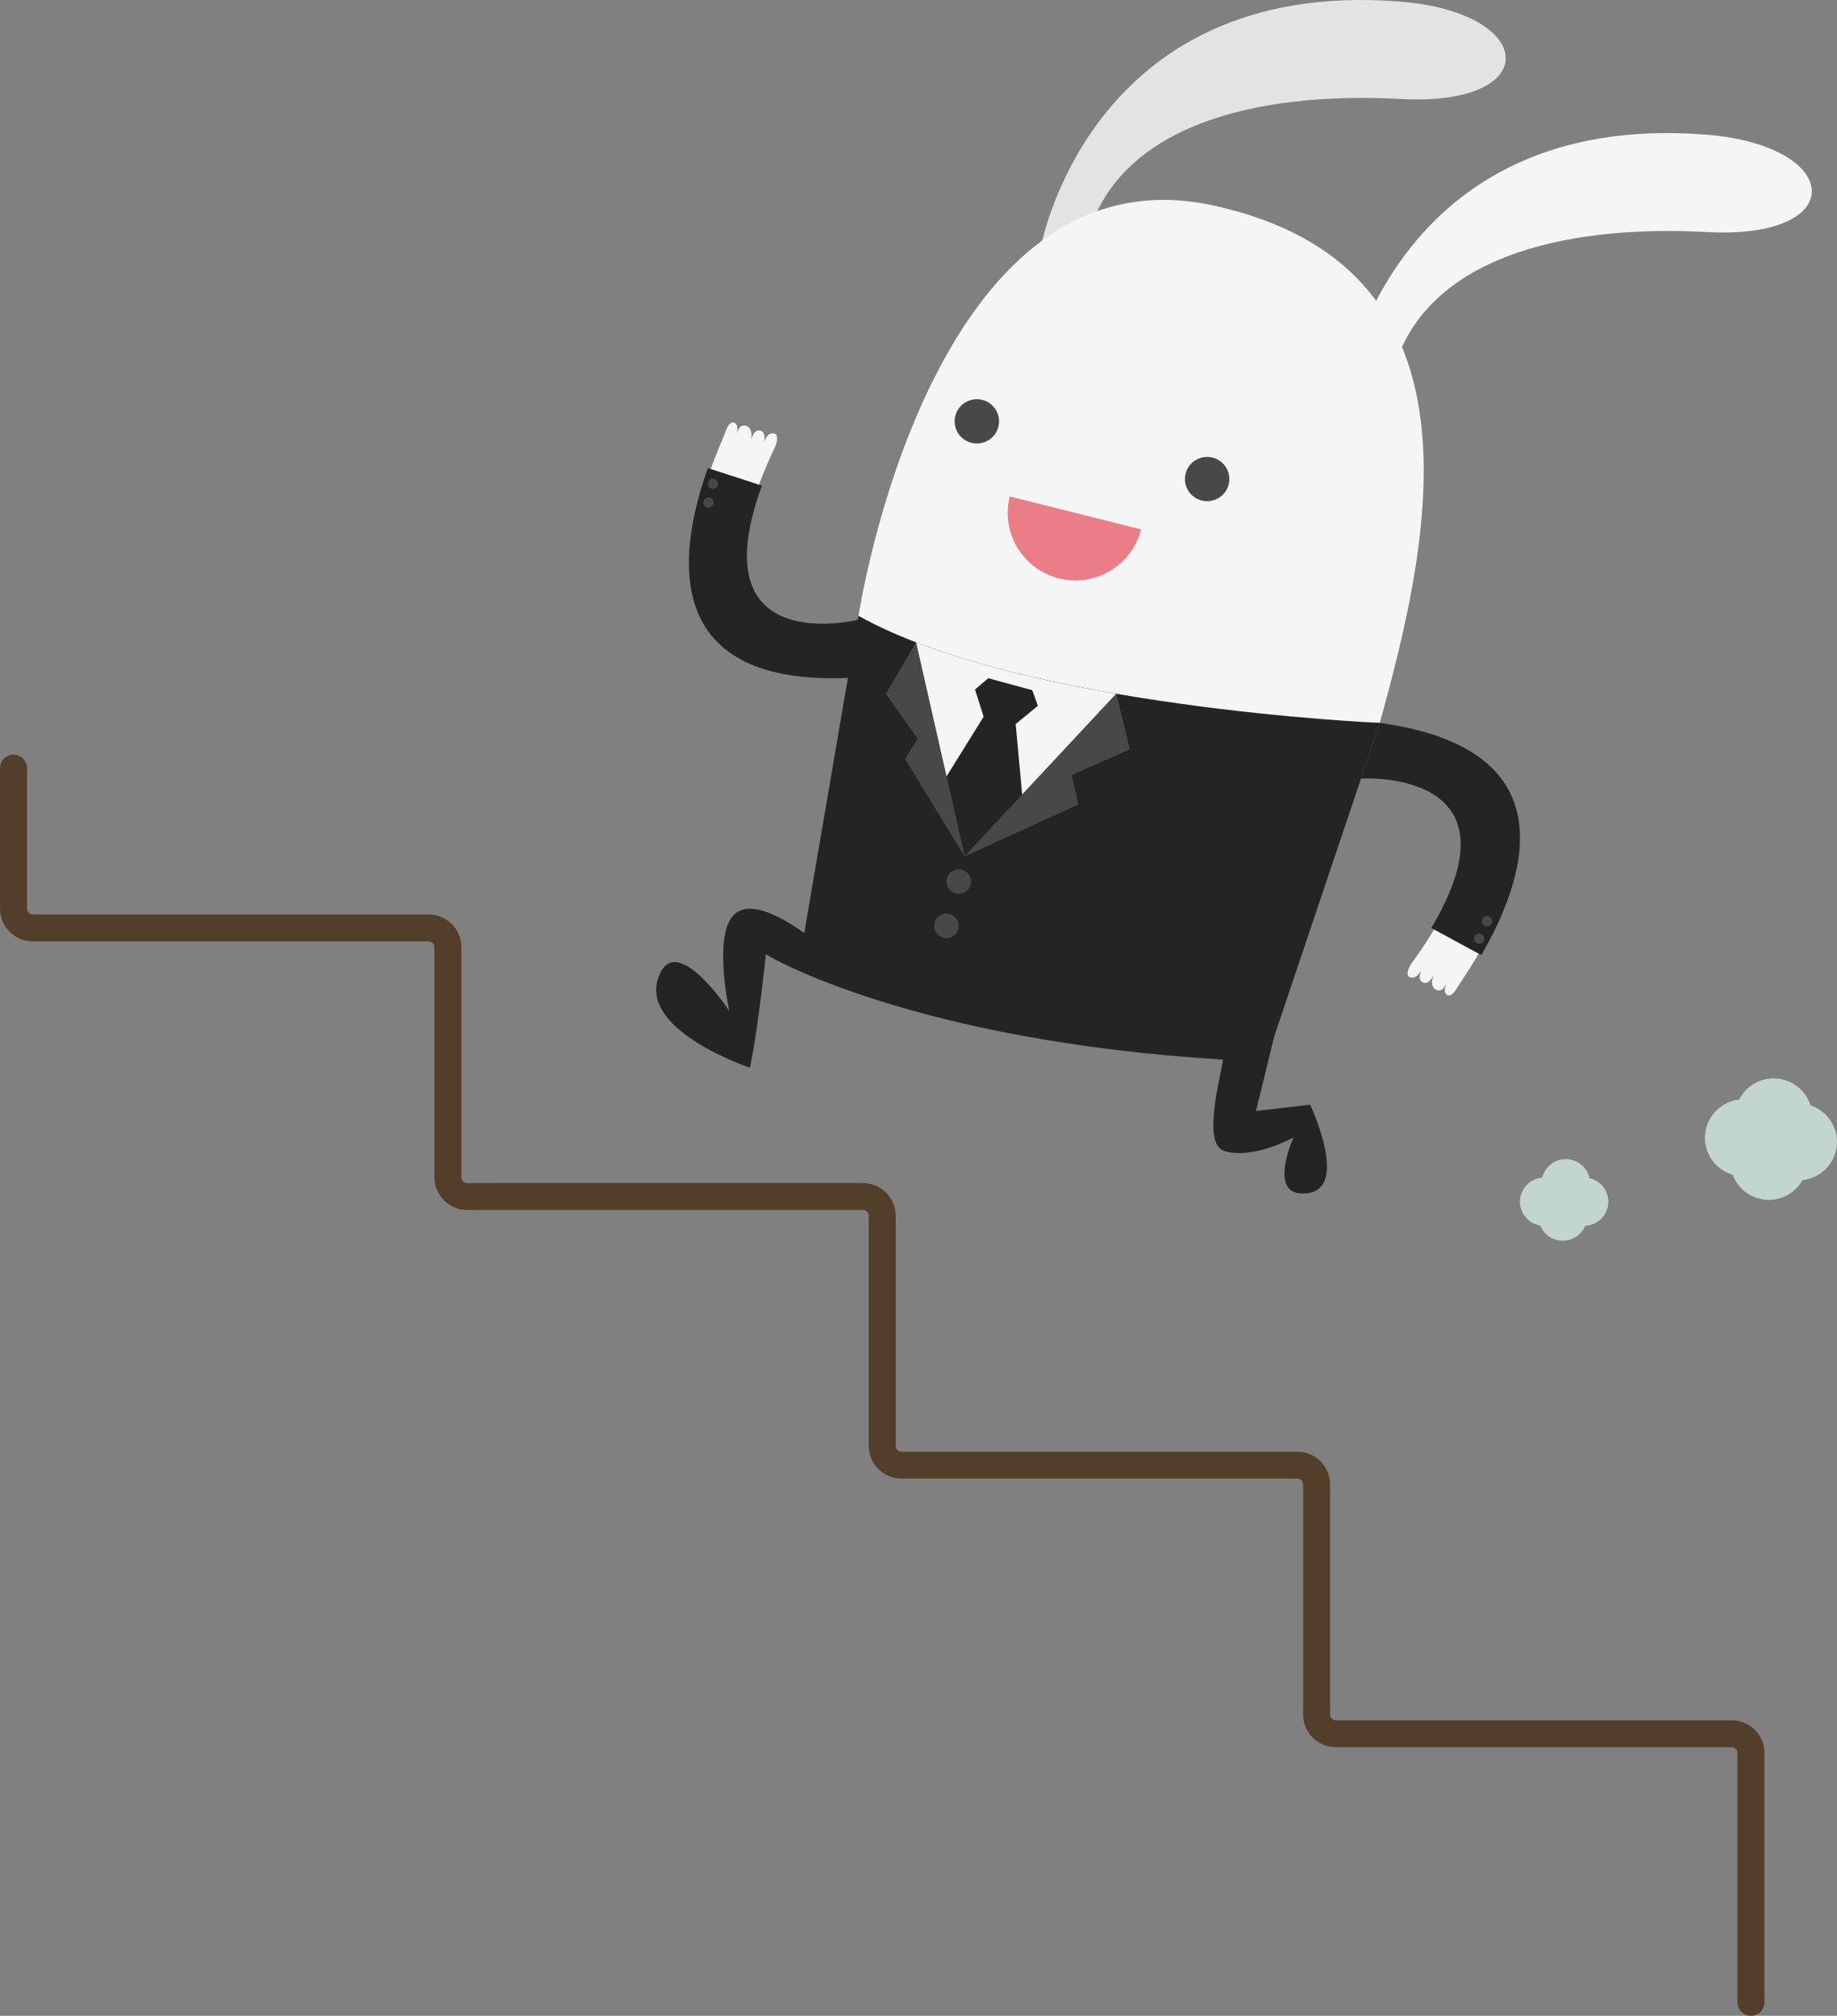 <svg width="103" height="113" viewBox="0 0 103 113" fill="none" xmlns="http://www.w3.org/2000/svg">
    <rect x="0" y="0" width="103" height="113" fill="#808080" stroke="none"/>
    <path d="M58.342 13.926C58.342 13.926 61.032 -1.273 78.469 0.086C86.216 0.689 86.581 5.987 78.536 5.55C70.523 5.115 62.513 6.963 60.885 13.618L58.342 13.926Z" fill="#E3E3E3"/>
    <path d="M75.505 21.385C75.505 21.385 78.197 6.186 95.632 7.545C103.378 8.148 103.744 13.446 95.699 13.009C87.686 12.574 79.675 14.422 78.047 21.077L75.505 21.385Z" fill="#F5F5F5"/>
    <path d="M36.885 54.898C37.785 51.958 40.89 56.668 40.89 56.668C40.89 56.668 40.02 52.727 41.045 51.402C42.027 50.133 44.45 51.861 45.093 52.296L71.453 58.07L70.424 62.281L73.457 61.925C73.457 61.925 75.671 66.586 73.317 66.888C70.962 67.189 72.528 63.765 72.528 63.765C72.528 63.765 70.283 65.005 68.662 64.531C67.397 64.163 68.402 60.525 68.575 59.399C51.255 58.344 43.179 53.67 42.939 53.491C42.939 53.491 42.507 57.734 42.048 59.851C42.048 59.851 35.984 57.835 36.883 54.895L36.885 54.898Z" fill="#242424"/>
    <path d="M48.137 34.523C48.137 34.523 52.137 7.988 68.095 11.531C83.379 14.926 80.43 29.569 77.362 40.521C52.53 40.924 48.137 34.521 48.137 34.521V34.523Z" fill="#F5F5F5"/>
    <path d="M48.137 34.523L45.095 52.296C45.095 52.296 55.633 56.758 71.455 58.07L77.362 40.523C77.362 40.523 57.334 39.666 48.137 34.523Z" fill="#242424"/>
    <path d="M85.225 67.362C85.225 66.651 85.775 66.069 86.473 66.011C86.618 65.417 87.154 64.975 87.794 64.975C88.434 64.975 88.992 65.432 89.124 66.043C89.727 66.183 90.177 66.72 90.177 67.364C90.177 68.09 89.602 68.682 88.882 68.716C88.676 69.207 88.192 69.554 87.623 69.554C87.055 69.554 86.559 69.201 86.358 68.699C85.714 68.591 85.223 68.036 85.223 67.364L85.225 67.362Z" fill="#C2D6CD"/>
    <path d="M95.595 63.782C95.595 62.675 96.434 61.762 97.513 61.641C97.867 60.935 98.598 60.45 99.445 60.45C100.416 60.45 101.238 61.087 101.512 61.966C102.375 62.248 103 63.058 103 64.012C103 65.126 102.152 66.041 101.065 66.155C100.695 66.814 99.988 67.262 99.175 67.262C98.241 67.262 97.45 66.672 97.145 65.847C96.248 65.585 95.593 64.76 95.593 63.782H95.595Z" fill="#C2D6CD"/>
    <path d="M54.083 48.01L51.358 36.007C54.699 37.29 58.718 38.223 62.59 38.893L54.081 48.01H54.083Z" fill="#F5F5F5"/>
    <path d="M62.593 38.891L63.356 42.007L60.087 43.45L60.461 45.096L54.083 48.01L62.593 38.891Z" fill="#484848"/>
    <path d="M51.358 36.007L49.67 38.891L51.449 41.411L50.746 42.552L54.083 48.01L51.358 36.007Z" fill="#484848"/>
    <path d="M40.66 24.249C40.66 24.249 40.861 23.586 41.147 23.689C41.402 23.782 41.35 24.107 41.326 24.301C41.372 24.107 41.495 23.782 41.819 23.864C42.193 23.959 42.146 24.448 42.118 24.62H42.122C42.167 24.465 42.319 24.055 42.634 24.14C42.948 24.224 42.872 24.661 42.829 24.829C42.883 24.65 43.058 24.191 43.434 24.308C43.715 24.396 43.475 25.018 43.475 25.018C43.099 25.804 42.797 26.522 42.554 27.178L39.85 26.3C40.217 25.262 40.572 24.499 40.66 24.252V24.249Z" fill="#F5F5F5"/>
    <path d="M42.721 27.224C39.14 36.995 48.137 34.738 48.137 34.738L47.676 37.999C36.552 38.51 38.213 30.407 39.687 26.242L42.721 27.226V27.224Z" fill="#242424"/>
    <path d="M53.066 49.42C53.066 49.8 53.376 50.108 53.756 50.108C54.137 50.108 54.446 49.8 54.446 49.42C54.446 49.041 54.137 48.733 53.756 48.733C53.376 48.733 53.066 49.041 53.066 49.42Z" fill="#484848"/>
    <path d="M53.066 52.591C52.685 52.591 52.377 52.283 52.377 51.904C52.377 51.524 52.685 51.217 53.066 51.217C53.447 51.217 53.756 51.524 53.756 51.904C53.756 52.283 53.447 52.591 53.066 52.591Z" fill="#484848"/>
    <path d="M58.193 39.565L57.879 38.69L55.412 38.021L54.669 38.654L55.153 40.179L53.066 43.532L54.083 48.01L57.313 44.551L56.95 40.588L58.193 39.565Z" fill="#242424"/>
    <path d="M39.984 27.409C40.144 27.402 40.269 27.269 40.263 27.11C40.256 26.95 40.122 26.825 39.962 26.832C39.802 26.838 39.677 26.972 39.683 27.131C39.69 27.291 39.824 27.415 39.984 27.409Z" fill="#484848"/>
    <path d="M39.735 28.462C39.895 28.456 40.02 28.322 40.014 28.163C40.007 28.003 39.873 27.878 39.713 27.885C39.553 27.891 39.428 28.025 39.434 28.184C39.441 28.344 39.575 28.469 39.735 28.462Z" fill="#484848"/>
    <path d="M63.981 29.675C63.468 31.701 61.406 32.929 59.373 32.421C57.339 31.91 56.106 29.856 56.617 27.831L63.981 29.677V29.675Z" fill="#EB7D86"/>
    <path d="M66.476 26.552C66.307 27.217 66.714 27.891 67.379 28.057C68.048 28.225 68.724 27.82 68.891 27.157C69.059 26.491 68.653 25.817 67.987 25.651C67.319 25.483 66.642 25.888 66.476 26.552Z" fill="#484848"/>
    <path d="M53.564 23.317C53.395 23.982 53.801 24.656 54.468 24.822C55.136 24.99 55.812 24.585 55.979 23.922C56.147 23.256 55.741 22.582 55.075 22.416C54.407 22.248 53.73 22.653 53.564 23.317Z" fill="#484848"/>
    <path d="M81.734 55.318C81.734 55.318 81.414 55.931 81.152 55.781C80.919 55.645 81.029 55.333 81.089 55.147C81.009 55.331 80.828 55.628 80.525 55.488C80.175 55.326 80.311 54.855 80.369 54.691H80.365C80.292 54.835 80.067 55.21 79.773 55.07C79.481 54.93 79.636 54.514 79.708 54.357C79.621 54.523 79.364 54.943 79.018 54.76C78.759 54.622 79.109 54.053 79.109 54.053C79.624 53.349 80.054 52.701 80.41 52.098L82.91 53.455C82.359 54.407 81.87 55.094 81.736 55.32L81.734 55.318Z" fill="#F5F5F5"/>
    <path d="M80.255 52.018C85.569 43.063 76.311 43.644 76.311 43.644L77.362 40.523C88.393 42.048 85.273 49.711 83.057 53.538L80.255 52.018Z" fill="#242424"/>
    <path d="M82.977 52.337C82.819 52.313 82.67 52.423 82.648 52.58C82.627 52.737 82.735 52.886 82.892 52.907C83.05 52.931 83.2 52.821 83.221 52.664C83.245 52.507 83.135 52.358 82.977 52.337Z" fill="#484848"/>
    <path d="M83.418 51.346C83.26 51.322 83.111 51.432 83.089 51.589C83.068 51.747 83.176 51.895 83.334 51.917C83.491 51.94 83.641 51.831 83.662 51.673C83.686 51.516 83.576 51.367 83.418 51.346Z" fill="#484848"/>
    <path d="M98.174 113C98.591 113 98.931 112.662 98.931 112.246V98.266C98.931 97.256 98.107 96.435 97.093 96.435H74.901C74.722 96.435 74.577 96.291 74.577 96.112V83.209C74.577 82.199 73.753 81.378 72.739 81.378H50.548C50.368 81.378 50.223 81.234 50.223 81.055V68.152C50.223 67.142 49.4 66.321 48.386 66.321H26.194C26.014 66.321 25.869 66.177 25.869 65.998V53.095C25.869 52.085 25.046 51.264 24.032 51.264H1.84C1.66 51.264 1.516 51.12 1.516 50.941V43.058C1.516 42.643 1.176 42.304 0.759 42.304C0.342 42.304 0.002 42.643 0.002 43.058V50.941C0.002 51.951 0.826 52.772 1.84 52.772H24.032C24.211 52.772 24.356 52.916 24.356 53.095V65.998C24.356 67.008 25.18 67.829 26.194 67.829H48.386C48.565 67.829 48.71 67.973 48.71 68.152V81.055C48.71 82.065 49.534 82.886 50.548 82.886H72.739C72.919 82.886 73.064 83.03 73.064 83.209V96.112C73.064 97.122 73.887 97.943 74.901 97.943H97.093C97.273 97.943 97.417 98.087 97.417 98.266V112.246C97.417 112.662 97.757 113 98.174 113Z" fill="#533E29"/>
</svg>
